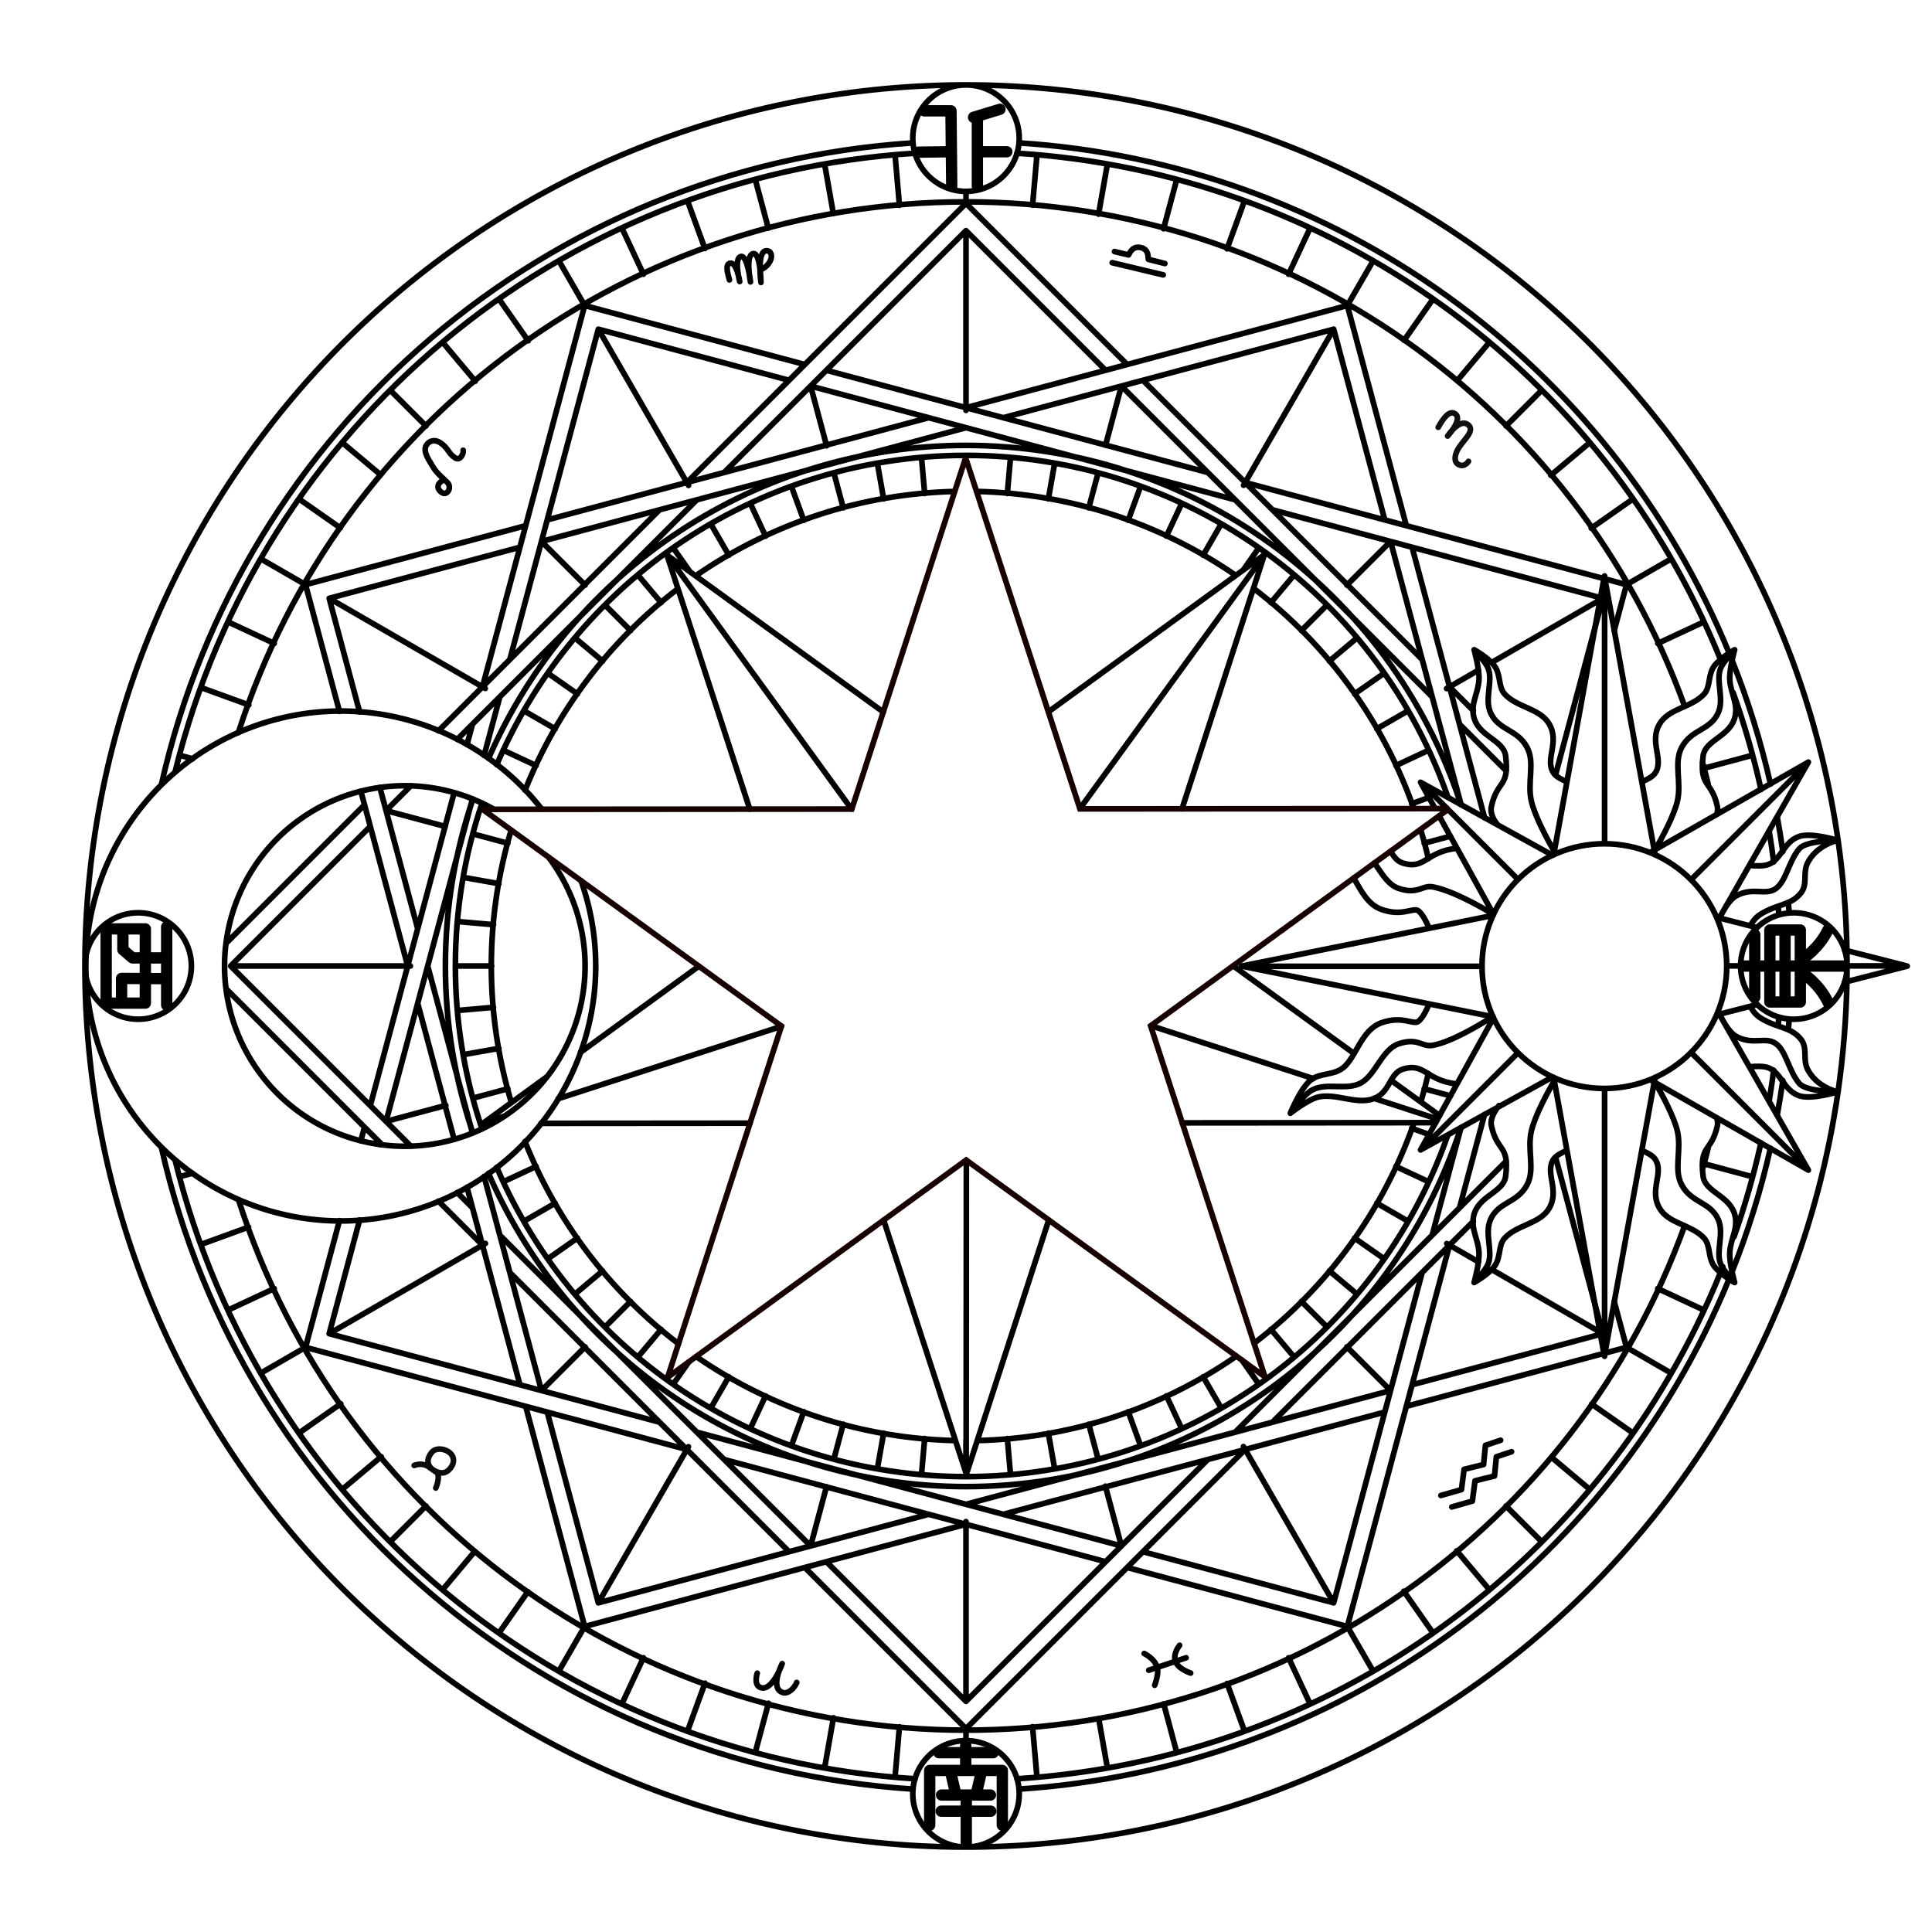 <?xml version="1.0" encoding="UTF-8" standalone="no"?>
<!-- Created with Inkscape (http://www.inkscape.org/) -->

<svg
   xmlns:dc="http://purl.org/dc/elements/1.1/"
   xmlns:cc="http://creativecommons.org/ns#"
   xmlns:rdf="http://www.w3.org/1999/02/22-rdf-syntax-ns#"
   xmlns:svg="http://www.w3.org/2000/svg"
   xmlns="http://www.w3.org/2000/svg"
   xmlns:sodipodi="http://sodipodi.sourceforge.net/DTD/sodipodi-0.dtd"
   xmlns:inkscape="http://www.inkscape.org/namespaces/inkscape"
   width="1024"
   height="1024"
   viewBox="0 0 1024 1024"
   version="1.1"
   id="svg1162"
   inkscape:version="0.92.2 (5c3e80d, 2017-08-06)"
   sodipodi:docname="sakura's-magic-circle-sakura-card-arc.svg"
   inkscape:export-filename="bitmap.png"
   inkscape:export-xdpi="384"
   inkscape:export-ydpi="384">
  <defs
     id="defs1156">
    <clipPath
       clipPathUnits="userSpaceOnUse"
       id="clipPath1304">
      <rect
         style="color:#000000;clip-rule:nonzero;display:inline;overflow:visible;visibility:visible;opacity:1;isolation:auto;mix-blend-mode:normal;color-interpolation:sRGB;color-interpolation-filters:linearRGB;solid-color:#000000;solid-opacity:1;fill:none;fill-opacity:1;fill-rule:evenodd;stroke:#001600;stroke-width:3;stroke-linecap:round;stroke-linejoin:round;stroke-miterlimit:4;stroke-dasharray:none;stroke-dashoffset:0;stroke-opacity:1;marker:none;color-rendering:auto;image-rendering:auto;shape-rendering:auto;text-rendering:auto;enable-background:accumulate"
         id="rect1306"
         width="1021.433"
         height="1068.216"
         x="-25.991"
         y="13.039" />
    </clipPath>
  </defs>
  <sodipodi:namedview
     id="base"
     pagecolor="#ffffff"
     bordercolor="#666666"
     borderopacity="1.0"
     inkscape:pageopacity="0.0"
     inkscape:pageshadow="2"
     inkscape:zoom="0.5546875"
     inkscape:cx="512"
     inkscape:cy="512"
     inkscape:document-units="px"
     inkscape:current-layer="layer8"
     showgrid="false"
     units="px"
     inkscape:window-width="1440"
     inkscape:window-height="771"
     inkscape:window-x="0"
     inkscape:window-y="23"
     inkscape:window-maximized="0"
     objecttolerance="1"
     showguides="false"
     inkscape:lockguides="false" />
  <g
     inkscape:groupmode="layer"
     id="layer2"
     inkscape:label="frame"
     style="display:inline">
    <path
       id="path4569-8-8"
       style="color:#000000;clip-rule:nonzero;display:inline;overflow:visible;visibility:visible;opacity:1;isolation:auto;mix-blend-mode:normal;color-interpolation:sRGB;color-interpolation-filters:linearRGB;solid-color:#000000;solid-opacity:1;fill:none;fill-opacity:1;fill-rule:evenodd;stroke:#000000;stroke-width:3;stroke-linecap:round;stroke-linejoin:round;stroke-miterlimit:4;stroke-dasharray:none;stroke-dashoffset:0;stroke-opacity:1;marker:none;color-rendering:auto;image-rendering:auto;shape-rendering:auto;text-rendering:auto;enable-background:accumulate"
       d="m 540.21,73.225 c 0,15.579 -12.629,28.209 -28.209,28.209 -15.579,0 -28.209,-12.629 -28.209,-28.209 0,-15.579 12.629,-28.209 28.209,-28.209 15.579,0 28.209,12.629 28.209,28.209 z M 950.776,540.208 c -15.579,0 -28.209,-12.629 -28.209,-28.209 0,-15.579 12.629,-28.208 28.209,-28.208 15.579,-2e-5 28.209,12.629 28.209,28.208 0,15.579 -12.629,28.209 -28.209,28.209 z M 483.793,950.774 c 0,-15.579 12.629,-28.209 28.209,-28.209 15.579,0 28.209,12.629 28.209,28.209 0,15.579 -12.629,28.209 -28.209,28.209 -15.579,0 -28.209,-12.629 -28.209,-28.209 z M 73.227,483.791 c 15.579,0 28.208,12.629 28.209,28.208 0,15.579 -12.629,28.209 -28.209,28.209 -15.579,0 -28.209,-12.629 -28.209,-28.209 5e-6,-15.579 12.629,-28.208 28.209,-28.208 z m 438.856,296.536 0.111,-165.347 m -255.363,-19.986 10.284,-3.334 m 28.727,-9.313 118.277,-38.343 M 354.217,294.965 451.315,428.799 M 669.655,294.87 572.376,428.572 m 189.582,164.553 -33.684,-10.97 m -32.166,-10.475 -86.107,-28.042 m -98.149,238.769 44.004,-135.777 m 70.633,-217.943 v 0 m 0,0 43.897,-135.449 m 0.676,0.084 -115.408,83.981 m 0,0 -9.7e-4,9e-4 M 370.409,512.106 v 0 m 0,0 -62.683,45.614 m -18.039,13.127 -34.408,25.038 m -0.498,-0.465 6.133,-0.005 m 25.814,-0.019 110.783,-0.083 m 0,0 v 0 m 229.102,-0.172 v 0 m 0,0 134.289,-0.101 M 353.179,293.147 397.388,428.859 m 0,0 v 0 m 70.961,217.838 44.101,135.381 M 762.994,591.251 737.358,572.654 m -19.686,-14.28 -64.077,-46.481 m 0,0 -9.7e-4,-9e-4 m -185.447,-134.522 -9.7e-4,-8.9e-4 m -2.8e-4,0 -115.255,-83.605 m 383.867,-6.521 -22.889,22.889 m 22.889,426.623 -22.888,-22.888 m 43.339,-316.21 -17.371,8.1 m 17.537,16.933 v 0 m 0,0 -9.145,3.328 m 20.483,17.195 -13.888,3.721 m -8.483,-70.232 -16.631,9.602 m 3.838,-29.434 -15.621,10.938 m 1.4,-29.776 -14.751,12.377 m -37.52,-59.853 -8.109,11.58 m 26.857,2.731 -12.214,14.556 m 29.679,1.306 -13.51,13.51 m -42.601,-56.341 -9.463,16.391 m 9.602,452.051 -9.602,-16.631 m 29.434,3.838 -8.823,-12.6 m 27.661,-1.621 -12.377,-14.751 m 59.853,-37.52 -15.517,-10.865 m 1.205,29.613 -14.556,-12.214 m -1.308,29.677 -13.508,-13.508 m 56.341,-42.601 -16.391,-9.463 m 27.306,-11.442 -17.179,-8.011 m 17.591,-16.914 v 0 m 0,0 -9.198,-3.348 m 20.538,-17.18 -13.943,-3.736 m 93.857,-259.447 -0.635,0.366 m 0,0 v 0 m 0,0 -57.586,33.247 m 0,0 v 0 m -6.887,3.976 v 0 m 0,0 -16.861,9.734 m 81.311,341.061 v 0 m 0,0 -57.495,-33.195 m 0,0 v 0 m -6.938,-4.006 v 0 m 0,0 -16.791,-9.694 m 136.273,-329.468 -0.326,0.152 m 0,0 -24.095,11.236 m 50.146,59.292 -0.358,0.096 m 0,-5e-5 -25.388,6.803 m -17.361,-110.968 -0.216,0.125 m 0,0 -23.158,13.371 m 3.149,-45.244 -0.057,0.04 m 2e-5,2e-5 -22.037,15.43 m 22.094,479.527 -0.309,-0.216 m 0,0 -21.548,-15.088 m 42.083,-16.444 -0.345,-0.199 m 0,0 -22.911,-13.227 m 40.637,-19.964 -0.317,-0.148 m 0,0 -24.116,-11.245 m 50.158,-59.286 -0.036,-0.01 m 10e-6,8e-5 -26.012,-6.97 m -308.418,-411.966 -8.384,31.29 m -156.194,-30.975 8.375,31.258 m -150.884,50.937 22.888,22.888 m -105.397,119.536 31.29,8.384 m -30.975,156.194 31.258,-8.375 m 50.936,150.885 22.888,-22.888 m 119.536,105.399 8.384,-31.29 m 156.195,30.975 -8.376,-31.259 m 40.382,-520.71 -8.012,17.181 m -13.753,-26.273 -6.508,17.881 m -62.407,-33.22 -1.664,19.016 m 25.082,-16.072 -3.339,18.934 m 26.366,-13.744 -4.955,18.491 m -88.625,-26.475 1.651,18.866 m -25.03,-15.78 3.287,18.642 m -70.689,2.363 8.1,17.371 m 13.749,-26.286 6.513,17.894 m 16.008,-24.911 4.908,18.317 m -70.232,8.483 9.602,16.631 m -29.434,-3.838 8.823,12.6 m -27.661,1.621 12.377,14.751 m -59.854,37.519 15.517,10.865 m -1.205,-29.613 14.556,12.214 m 1.306,-29.679 13.51,13.51 m -56.343,42.6 16.392,9.464 m -27.308,11.441 17.181,8.012 m -41.612,82.668 19.016,1.664 m -16.072,-25.082 18.935,3.339 m -13.746,-26.366 18.492,4.955 m -27.555,65.064 h 18.989 m -17.909,23.561 18.866,-1.651 m -15.78,25.03 18.642,-3.287 m 2.363,70.689 17.371,-8.1 m -33.304,-36.269 18.317,-4.908 m 8.483,70.232 16.631,-9.602 m -3.838,29.434 15.621,-10.938 m -1.4,29.776 14.751,-12.377 m 37.519,59.854 8.11,-11.582 m -26.858,-2.73 12.214,-14.556 m -29.677,-1.308 13.508,-13.508 m 42.601,56.341 9.463,-16.391 m 11.442,27.306 8.011,-17.18 m 13.753,26.273 6.508,-17.881 m 62.407,33.22 1.664,-19.016 m -25.082,16.072 3.339,-18.935 m -26.366,13.746 4.955,-18.493 m 65.064,27.555 -2e-5,-0.426 m 0,0 2e-5,-1.255 m 0,0 v -17.308 m 23.561,17.909 -1.651,-18.866 m 25.03,15.778 -3.287,-18.641 m 70.689,-2.363 -8.1,-17.371 m -13.749,26.286 -6.513,-17.894 m -16.007,24.913 -4.908,-18.318 M 706.451,175.203 659.11,257.2 M 512.001,122.749 v 94.768 m -194.383,-42.199 47.325,81.969 m -189.738,60.262 81.997,47.341 m -134.451,147.108 h 94.768 m -42.199,194.383 81.969,-47.325 m 60.262,189.738 47.341,-81.997 m 147.108,134.451 v -94.768 m 194.382,42.197 -47.324,-81.967 m 183.491,-532.075 -20.598,17.284 m -62.452,-93.385 -0.216,0.309 m 0,0 -15.088,21.548 m 45.169,1.059 -0.186,0.222 m 0,0 -16.863,20.096 m 44.802,5.114 -0.091,0.091 m 2e-5,-3e-5 -18.817,18.817 m -70.459,-87.481 -0.199,0.345 m 0,0 -13.227,22.909 m -19.964,-40.636 -0.147,0.314 m 0,0 -11.246,24.117 m -23.386,-38.836 -0.077,0.212 m 10e-6,0 -9.154,25.151 m -100.743,-49.744 -0.014,0.155 m 10e-6,0 -2.314,26.455 m 39.65,-21.697 -4.666,26.463 m 41.417,-18.315 -0.01,0.036 m 5e-5,-1e-5 -6.969,26.01 m -104.702,-19.815 v 5.551 m 0,815.582 v -5.553 m -37.608,-834.872 0.009,0.101 m 7e-5,0 2.324,26.561 m -39.654,-21.748 0.047,0.265 m 3e-5,0 4.565,25.888 m -112.042,7.719 0.152,0.326 m 0,0 11.235,24.093 m 23.391,-38.825 0.137,0.375 m 0,0 9.04,24.837 m 26.725,-36.532 0.096,0.358 m -3e-5,0 6.802,25.386 m -110.968,17.363 0.125,0.216 m 0,0 13.37,23.157 m -45.243,-3.147 0.04,0.057 m 3e-5,-2e-5 15.43,22.037 m -45.335,0.822 17.284,20.598 m -93.385,62.452 0.309,0.216 m 0,0 21.546,15.087 m 1.061,-45.168 0.222,0.186 m 0,0 20.096,16.863 m 5.114,-44.802 0.091,0.091 m 4e-5,-3e-5 18.815,18.815 m -87.479,70.461 0.345,0.199 m 0,0 22.908,13.226 m -40.635,19.965 0.314,0.147 m 0,0 24.114,11.245 m -38.834,23.387 0.212,0.077 m 0,-10e-6 25.151,9.154 m -36.683,26.67 0.036,0.01 m 3e-6,-4e-5 6.882,1.844 m 0,0 v 0 m -6.562,221.412 6.414,-1.719 m 0,0 v 0 m 18.955,72.494 0.326,-0.152 m 0,0 24.094,-11.235 m -38.825,-23.391 0.374,-0.136 m 0,0 24.838,-9.04 m -36.532,-26.725 0.356,-0.095 m 42.751,104.165 0.216,-0.125 m 0,0 23.158,-13.371 m -3.149,45.244 0.057,-0.04 m -1e-5,-3e-5 22.037,-15.43 m 0.822,45.335 20.598,-17.284 m 62.452,93.385 0.216,-0.309 m 0,0 15.088,-21.548 m -45.169,-1.059 0.184,-0.22 m 0,0 16.865,-20.098 m -44.803,-5.114 0.091,-0.091 m 5e-5,-5e-5 18.815,-18.815 m 70.461,87.48 0.199,-0.345 m 0,0 13.227,-22.911 m 19.964,40.637 0.147,-0.314 m 0,0 11.245,-24.114 m 23.387,38.834 0.078,-0.214 m -1e-5,0 9.154,-25.151 m 100.742,49.746 0.014,-0.157 m -1e-5,0 2.314,-26.455 m -39.65,21.699 4.666,-26.463 m -41.417,18.315 0.009,-0.034 m 4.2e-4,0 6.97,-26.011 m 142.309,39.106 -0.009,-0.101 m -4e-5,0 -2.324,-26.563 m 39.654,21.75 -0.046,-0.264 m 0,0 -4.565,-25.892 m 112.043,-7.717 -0.151,-0.324 m 0,0 -11.236,-24.095 m -23.391,38.825 -0.136,-0.374 m 0,0 -9.041,-24.84 m -26.724,36.533 -0.095,-0.354 m -4e-5,0 -6.803,-25.39 m 110.968,-17.363 -0.125,-0.216 m 0,0 -13.372,-23.161 m 45.245,3.151 -0.04,-0.057 m -2e-5,10e-6 -15.432,-22.039 m 45.336,-0.82 -17.284,-20.598 m 70.469,-32.587 -0.22,-0.184 m 0,0 -20.098,-16.865 m -5.114,44.803 -0.091,-0.091 m 3e-5,-4e-5 -18.817,-18.817 M 204.618,594.362 250.39,423.539 m 6.198,-23.131 8.324,-31.065 m 5.3,-19.78 46.916,-175.094 101.09,27.087 m 11.42,3.06 225.019,60.294 m 19.78,5.3 173.827,46.577 m 0,0 1.266,0.339 -4.138,15.445 m 0,0 -20.921,78.077 m -50.103,186.988 -15.279,57.021 m -5.3,19.78 -46.916,175.093 -101.09,-27.087 m -11.42,-3.06 -225.02,-60.294 m -19.78,-5.3 -175.093,-46.916 16.144,-60.249 m 10.733,-40.056 0.21,-0.785 m -5.3,-19.779 44.43,-165.816 m 6.847,-25.555 2.896,-10.807 m 5.301,-19.783 54.156,-202.113 116.689,31.267 m 11.422,3.06 202.179,54.174 m 19.78,5.3 190.147,50.95 m 0,0 0.364,0.098 m 0,0 0.15,0.04 m 0,2e-5 11.453,3.069 -6.488,24.215 m -68.772,256.66 -13.241,49.417 m -5.299,19.778 -54.157,202.115 -116.69,-31.267 m -11.419,-3.06 -202.18,-54.174 m -19.78,-5.3 -202.114,-54.156 v 0 l 17.994,-67.155 m 11.341,-42.326 1.931,-7.208 m 93.783,139.596 -30.403,-113.467 m -6.19,-23.1 -23.7,-88.451 m -5.3,-19.78 -20.045,-74.809 m -10.733,-40.056 -16.138,-60.228 101.09,-27.087 m 11.42,-3.06 225.02,-60.294 m 19.78,-5.3 175.093,-46.916 27.087,101.09 m 3.06,11.42 37.384,139.519 m 50.091,186.944 20.832,77.747 m 0,0 4.202,15.684 -1.285,0.344 m 0,0 -99.805,26.743 m -11.42,3.06 -225.02,60.294 m -19.78,5.3 -175.093,46.916 -27.087,-101.09 M 275.561,733.96 247.505,629.253 m -6.82,-25.454 -19.297,-72.017 m -5.301,-19.783 -24.827,-92.655 m -11.336,-42.308 -17.993,-67.15 116.689,-31.267 m 11.422,-3.06 202.179,-54.174 m 19.78,-5.3 202.114,-54.156 31.267,116.691 m 3.06,11.42 38.405,143.33 m 68.749,256.573 6.476,24.169 -11.433,3.063 m 0,0 -0.171,0.046 m 0,-2e-5 -0.383,0.103 m 0,0 -104.704,28.055 m -11.419,3.06 -202.18,54.174 m -19.78,5.3 -202.114,54.156 v 0 L 278.621,745.38 M 204.619,429.636 217.672,416.583 m 24.694,-24.694 126.978,-126.978 m 14.48,-14.48 128.178,-128.177 74.003,74.003 m 8.36,8.36 164.726,164.726 m 14.48,14.48 24.675,24.675 m -0.008,207.011 L 654.658,759.089 M 640.178,773.569 512.001,901.746 437.998,827.743 M 429.638,819.383 264.912,654.657 m -14.48,-14.48 -8.11,-8.11 m -24.632,-24.632 -95.435,-95.435 74.003,-74.003 m 5.3,-19.78 0.915,-0.915 m 29.933,-29.933 117.156,-117.156 m 14.482,-14.482 147.957,-147.957 85.422,85.422 m 8.361,8.361 148.005,148.005 m 14.48,14.48 12.629,12.629 m 0.005,270.653 -106.466,106.466 m -14.478,14.478 -147.958,147.958 -85.423,-85.423 m -8.359,-8.359 -148.006,-148.006 m -14.48,-14.48 -23.33,-23.33 m -29.944,-29.944 -82.595,-82.595 m 0.015,-24.192 73.319,-73.319 m 471.263,-114.714 c 39.077,29.768 68.585,70.325 84.883,116.667 m 3.63,11.143 c 1.526,5.083 2.89,10.213 4.091,15.382 m -0.016,113.958 c -1.172,5.036 -2.499,10.035 -3.978,14.99 m -3.613,11.145 c -16.235,46.365 -45.689,86.963 -84.728,116.785 m -9.486,6.902 c -40.394,27.975 -88.096,43.509 -137.218,44.686 m -11.698,0.008 c -49.122,-1.108 -96.844,-16.576 -137.277,-44.493 m -9.495,-6.888 C 323.237,684.483 295.13,647.459 278.246,605.042 m -7.213,-20.703 c -7.045,-23.467 -10.624,-47.837 -10.624,-72.339 0,-24.385 3.545,-48.64 10.524,-72.004 m 7.352,-21.138 c 16.844,-42.267 44.836,-79.175 80.993,-106.794 m 9.484,-6.9 C 409.152,277.193 456.846,261.66 505.96,260.48 m 11.717,-0.009 c 49.139,1.109 96.877,16.587 137.318,44.522 m 16.2,-11.869 c 44.504,32.369 78.083,77.536 96.261,129.478 m -0.145,179.206 c -38.112,108.345 -140.457,180.835 -255.309,180.835 -108.232,0 -206.056,-64.481 -248.725,-163.947 m -7.789,-20.389 c -0.312,-0.927 -0.619,-1.855 -0.92,-2.785 m 0,0 c -8.753,-26.977 -13.21,-55.162 -13.21,-83.523 0,-29.334 4.769,-58.473 14.12,-86.276 m 7.794,-20.408 c 19.239,-44.854 50.249,-83.672 89.746,-112.342 m 0,0 c 46.221,-33.55 101.871,-51.618 158.984,-51.618 57.202,0 112.933,18.124 159.194,51.77 M 774.232,597.873 C 737.102,711.255 631.308,787.932 512.001,787.932 c -109.904,0 -209.328,-65.221 -253.102,-166.032 m -8.308,-21.563 c -9.617,-28.459 -14.523,-58.298 -14.523,-88.339 0,-30.046 4.907,-59.891 14.529,-88.356 m 8.363,-21.685 C 302.767,301.223 402.153,236.066 512.001,236.066 c 119.302,1e-5 225.092,76.671 262.226,190.047 m 128.223,-21.752 c 1.041,3.777 2.028,7.569 2.959,11.374 m -0.087,192.882 c -0.813,3.309 -1.667,6.607 -2.563,9.894 m -9.874,31.197 C 834.885,810.13 682.586,917.013 512.001,917.013 c -175.928,0 -331.736,-113.572 -385.579,-281.058 m -0.074,-247.682 c 53.77,-167.603 209.636,-281.289 385.653,-281.289 170.621,0 322.943,106.928 380.917,267.397 m 25.664,-7.312 c 5.99,16.804 10.932,33.962 14.798,51.378 m 4.294,22.032 c 0.915,5.448 1.726,10.913 2.432,16.393 m -0.021,110.417 c -0.684,5.292 -1.465,10.571 -2.344,15.835 m -4.397,22.595 c -3.747,16.846 -8.501,33.452 -14.236,49.728 m -5.98,15.959 c -0.404,1.017 -0.812,2.033 -1.224,3.047 m 0,0 C 849.474,828.132 704.503,932.441 538.952,942.797 m -53.872,0.002 C 296.759,931.03 137.908,798.304 92.849,615.075 m 823.631,62.787 C 853.042,832.565 706.919,937.532 540.059,948.264 m -56.121,-3.4e-4 C 290.533,935.822 128.405,797.53 85.621,608.507 M 92.852,408.912 C 137.915,225.686 296.767,92.965 485.087,81.199 m 53.839,5.7e-4 C 704.516,91.549 849.519,195.894 911.934,349.62 M 85.576,415.691 C 128.288,226.575 290.457,88.182 483.936,75.735 m 56.13,0 C 706.961,86.472 853.106,191.483 916.52,346.233 m 0,0 c 0.166,0.405 0.331,0.81 0.496,1.216 m 0,0 c 0.373,0.918 0.743,1.837 1.109,2.757 m 0,0 c 8.457,21.228 15.236,43.086 20.276,65.374 m 3.587,17.522 c 1.113,6.067 2.098,12.157 2.953,18.265 m -0.009,121.325 c -0.85,6.065 -1.828,12.111 -2.932,18.134 m -3.635,17.749 c -5.014,22.135 -11.744,43.847 -20.129,64.937 m 0,0 c -0.413,1.039 -0.83,2.077 -1.251,3.113 m 0,0 c -0.168,0.413 -0.336,0.826 -0.506,1.238 m 57.717,-232.555 0.005,0.031 m -4.4e-4,-1e-5 0.003,0.023 m 3.8e-4,2e-5 c 2.793,19.374 4.366,38.904 4.708,58.475 m 0,0 c 0.047,2.703 0.071,5.407 0.071,8.11 m 4.9e-4,0 c 2.9e-4,2.82 -0.025,5.64 -0.076,8.459 m 9e-5,0 c -0.351,19.515 -1.926,38.989 -4.714,58.307 m 0,0 -0.008,0.057 m -4.3e-4,3e-5 -0.012,0.083 m 2e-5,4e-5 C 953.69,720.467 869.412,844.874 745.493,916.419 v 0 C 638.234,978.344 510.769,995.126 391.137,963.07 271.506,931.015 169.508,852.75 107.582,745.491 45.656,638.232 28.875,510.767 60.93,391.135 92.986,271.504 171.251,169.506 278.51,107.58 385.769,45.654 513.234,28.873 632.866,60.928 752.497,92.983 854.495,171.249 916.421,278.508 c 29.688,51.421 49.297,108.033 57.777,166.8"
       inkscape:connector-curvature="0"
       sodipodi:nodetypes="ssssscscscssssssssssccccccccccccccccccccccccccccccccccccccccccccccccccccccccccccccccccccccccccccccccccccccccccccccccccccccccccccccccccccccccccccccccccccccccccccccccccccccccccccccccccccccccccccccccccccccccccccccccccccccccccccccccccccccccccccccccccccccccccccccccccccccccccccccccccccccccccccccccccccccccccccccccccccccccccccccccccccccccccccccccccccccccccccccccccccccccccccccccccccccccccccccccccccccccccccccccccccccccccccccccccccccccccccccccccccccccccccccccccccccccccccccccccccccccccccccccccccccccccccccccccccccccccccccccccccccccccccccccccccccccccccccccccccccccccccccccccccccccccccccccccccccccccccccccccccccccccccccccccccccccccccccccccccccccccccccccccccccccccccccccccccccccccccccccccccsccccccccccsccccsccccsccsccsccsccccccsccsccccccccccccccccccccccccccccccccccccccccccccccccccccccccccccccssssssc" />
  </g>
  <g
     inkscape:groupmode="layer"
     id="layer12"
     inkscape:label="frame 1" />
  <g
     inkscape:groupmode="layer"
     id="layer10"
     inkscape:label="sun-moon"
     style="display:inline">
    <path
       id="path4686-4"
       style="color:#000000;clip-rule:nonzero;display:inline;overflow:visible;visibility:visible;opacity:1;isolation:auto;mix-blend-mode:normal;color-interpolation:sRGB;color-interpolation-filters:linearRGB;solid-color:#000000;solid-opacity:1;fill:none;fill-opacity:1;fill-rule:evenodd;stroke:#000000;stroke-width:3;stroke-linecap:round;stroke-linejoin:round;stroke-miterlimit:4;stroke-dasharray:none;stroke-dashoffset:0;stroke-opacity:1;marker:none;color-rendering:auto;image-rendering:auto;shape-rendering:auto;text-rendering:auto;enable-background:accumulate"
       d="m 850.35,447.206 c 35.816,0 64.85,29.034 64.85,64.85 0,35.816 -29.034,64.85 -64.85,64.85 -35.816,0 -64.85,-29.035 -64.85,-64.85 0,-35.816 29.035,-64.85 64.85,-64.85 v 0 m 59.419,38.954 21.474,5.5 m 46.413,11.886 33.232,8.511 -33.25,8.515 m -46.273,11.85 -21.597,5.531 m -118.351,-52.775 -133.4,26.879 133.4,26.879 m 219.011,-26.997 h -31.447 m -56.411,0 h -7.377 m -256.589,0.236 126.898,10e-6 m -32.582,97.31 38.711,-70.072 m -38.336,69.863 51.312,-51.312 M 850.468,718.855 V 576.902 m 107.793,42.898 -62.003,-62.003 m -21.749,14.408 83.975,47.985 m -205.562,-10.706 70.075,-38.713 m 54.25,0.208 -26.895,147.791 -26.892,-147.773 m -32.552,-31.913 c -7.794,4.782 -21.679,13.138 -31.464,14.954 -5.818,1.08 -7.83,-4.271 -18.17,-0.781 -8.702,2.937 -12.118,16.292 -19.796,20.633 -7.572,4.281 -17.919,-0.239 -25.722,3.692 -4.847,2.442 -10.626,11.185 -10.626,11.185 m 86.987,-14.257 c -16.342,-1.779 -16.773,-11.408 -28.445,-7.887 -7.533,2.272 -6.595,12.634 -15.988,15.823 -9.002,3.056 -19.705,-3.156 -28.966,-1.006 -5.49,1.274 -14.818,8.612 -14.818,8.612 0,0 5.44,-13.511 11.016,-17.781 4.749,-3.636 11.945,-2.231 17.108,-6.431 6.714,-5.461 9.505,-19.919 20.077,-23.708 11.518,-4.128 17.12,1.491 19.849,-0.896 2.052,-1.795 3.953,-5.349 5.528,-9.097 m 169.714,33.289 c 3.449,-0.342 7.525,-0.445 10.076,0.504 6.894,2.564 8.054,12.007 16.318,14.852 6.48,2.231 20.354,-2.064 20.354,-2.064 0,0 -11.078,-2.389 -15.888,-11.968 -2.753,-5.482 0.261,-11.199 -3.582,-15.98 -5.385,-6.698 -12.587,-5.682 -21.459,-11.305 -2.372,-1.504 -4.09,-3.684 -5.334,-6.097 m -16.405,4.201 47.211,82.62 m -47.493,-83.719 c 1.953,4.345 5.367,10.733 9.325,12.887 8.775,4.775 15.459,-0.089 20.912,3.774 5.527,3.915 6.882,14.805 12.55,21.249 3.744,4.256 20.162,4.338 20.162,4.338 m -179.43,7.251 c -1.452,1.776 -4.937,6.574 -4.033,10.753 3.051,14.109 9.586,9.669 7.549,26.674 -1.045,8.721 -14.777,10.317 -17,21.251 -1.411,6.941 2.336,11.796 2.852,19.01 0.395,5.521 -2.571,16.103 -2.571,16.103 0,0 7.675,-4.271 10.846,-8.667 3.471,-4.813 1.812,-10.983 5.369,-14.872 6.438,-7.04 18.625,-7.553 23.485,-15.66 5.926,-9.885 -2.499,-18.979 2.461,-26.223 1.295,-1.891 4.264,-3.45 7.047,-4.571 m -6.008,-38.129 c -4.324,7.376 -10.747,19.312 -12.781,27.546 -2.501,10.126 2.048,20.57 -2.349,28.796 -5.234,9.791 -15.075,8.858 -19.347,18.344 -3.284,7.291 1.207,16.463 -1.119,23.093 -1.541,4.392 -7.157,9.337 -7.157,9.337 m 128.114,-86.389 c 0.46,1.428 0.664,2.928 0.355,4.357 -3.051,14.109 -9.586,9.669 -7.549,26.674 1.045,8.721 14.777,10.317 17,21.251 1.411,6.941 -2.336,11.796 -2.852,19.01 -0.395,5.521 2.571,16.103 2.571,16.103 0,0 -7.675,-4.271 -10.846,-8.667 -3.471,-4.813 -1.812,-10.983 -5.369,-14.872 -6.438,-7.04 -18.625,-7.553 -23.485,-15.66 -5.926,-9.885 2.499,-18.979 -2.461,-26.223 -1.295,-1.891 -4.264,-3.45 -7.047,-4.571 m 6.861,-36.442 c 4.297,7.502 10.102,18.468 11.928,25.859 2.501,10.126 -2.048,20.57 2.349,28.796 5.234,9.791 15.075,8.858 19.347,18.344 3.284,7.291 -1.207,16.463 1.119,23.093 1.541,4.392 7.157,9.337 7.157,9.337 m -166.024,-264.126 7.712,13.959 m 2.134,3.863 28.866,52.25 m -38.336,-69.863 13.745,13.745 m 0.438,0.438 37.129,37.129 m 45.859,-160.891 v 141.953 m 107.793,-42.898 -62.003,62.003 m -21.749,-14.408 83.975,-47.985 m -205.562,10.706 70.075,38.713 m 54.25,-0.208 -26.895,-147.791 -26.892,147.773 m -31.825,31.585 c -7.794,-4.782 -22.407,-12.81 -32.192,-14.626 -5.818,-1.08 -7.83,4.271 -18.17,0.781 -5.621,-1.897 -9.037,-8.141 -12.82,-13.495 m 43.664,-7.757 c -16.342,1.779 -16.773,11.408 -28.445,7.887 -3.281,-0.99 -4.955,-3.514 -6.576,-6.312 m -19.624,14.158 c 3.735,6.317 7.325,14.027 14.63,16.645 11.518,4.128 17.12,-1.491 19.849,0.896 2.052,1.795 3.953,5.349 5.528,9.097 m 169.714,-33.289 c 3.449,0.342 7.525,0.445 10.076,-0.504 6.894,-2.564 8.054,-12.007 16.318,-14.852 6.48,-2.231 20.354,2.064 20.354,2.064 0,0 -11.078,2.389 -15.888,11.968 -2.753,5.482 0.261,11.199 -3.582,15.98 -5.385,6.698 -12.587,5.682 -21.459,11.305 -2.372,1.504 -4.09,3.684 -5.334,6.097 m -16.405,-4.201 47.211,-82.62 m -47.493,83.719 c 1.953,-4.345 5.367,-10.733 9.325,-12.887 8.775,-4.775 15.459,0.089 20.912,-3.774 5.527,-3.915 6.882,-14.805 12.55,-21.249 3.744,-4.256 20.162,-4.338 20.162,-4.338 m -180.187,-8.244 c -1.452,-1.776 -4.18,-5.581 -3.276,-9.759 3.051,-14.109 9.586,-9.669 7.549,-26.674 -1.045,-8.721 -14.777,-10.317 -17,-21.252 -1.411,-6.941 2.336,-11.796 2.852,-19.01 0.395,-5.521 -2.571,-16.103 -2.571,-16.103 0,0 7.675,4.271 10.846,8.667 3.471,4.813 1.812,10.983 5.369,14.872 6.438,7.04 18.625,7.553 23.485,15.66 5.926,9.885 -2.499,18.979 2.461,26.223 1.295,1.891 4.264,3.45 7.047,4.571 m -6.008,38.129 c -4.324,-7.376 -10.747,-19.312 -12.781,-27.546 -2.501,-10.126 2.048,-20.57 -2.349,-28.796 -5.234,-9.791 -15.075,-8.858 -19.347,-18.344 -3.284,-7.291 1.207,-16.463 -1.119,-23.093 -1.541,-4.392 -7.157,-9.337 -7.157,-9.337 m 128.114,86.389 c 0.46,-1.428 0.664,-2.928 0.355,-4.357 -3.051,-14.109 -9.586,-9.669 -7.549,-26.674 1.045,-8.721 14.777,-10.317 17,-21.252 1.411,-6.941 -2.336,-11.796 -2.852,-19.01 -0.395,-5.521 2.571,-16.103 2.571,-16.103 0,0 -7.675,4.271 -10.846,8.667 -3.471,4.813 -1.812,10.983 -5.369,14.872 -6.438,7.04 -18.625,7.553 -23.485,15.66 -5.926,9.885 2.499,18.979 -2.461,26.223 -1.295,1.891 -4.264,3.45 -7.047,4.571 m 6.861,36.441 c 4.297,-7.502 10.102,-18.468 11.928,-25.859 2.501,-10.126 -2.048,-20.57 2.349,-28.796 5.234,-9.791 15.075,-8.858 19.347,-18.344 3.284,-7.291 -1.207,-16.463 1.119,-23.093 1.541,-4.392 7.157,-9.337 7.157,-9.337 m 23.533,134.98 c 0.114,1.546 0.219,2.709 0.316,4.257 m -4.5e-4,55.01 c -0.097,1.545 -0.202,2.513 -0.316,4.057 m 5.379,-65.475 c 0.148,1.912 0.284,3.442 0.407,5.356 m -6.4e-4,57.115 c -0.123,1.914 -0.259,3.252 -0.407,5.165"
       inkscape:connector-curvature="0"
       sodipodi:nodetypes="csssccccccccccccccccccccccccccccccccccssccccscccscscccsccccccccccscccsscsccsscccsssscccsscccsscccsccccccccccccccccccccccccssccsccscccsscccccccccccccsscsccsscccsssscccsccccsscccscscccccccccc" />
    <path
       id="path9931"
       style="color:#000000;clip-rule:nonzero;display:inline;overflow:visible;visibility:visible;opacity:1;isolation:auto;mix-blend-mode:normal;color-interpolation:sRGB;color-interpolation-filters:linearRGB;solid-color:#000000;solid-opacity:1;fill:none;fill-opacity:1;fill-rule:evenodd;stroke:#000000;stroke-width:3;stroke-linecap:round;stroke-linejoin:round;stroke-miterlimit:4;stroke-dasharray:none;stroke-dashoffset:0;stroke-opacity:1;marker:none;color-rendering:auto;image-rendering:auto;shape-rendering:auto;text-rendering:auto;enable-background:accumulate"
       d="m 290.701,454.277 a 95.545,95.545 0 0 1 6.606,105.494 95.545,95.545 0 0 1 -130.517,34.972 95.545,95.545 0 0 1 -34.972,-130.517 95.545,95.545 0 0 1 129.975,-35.282 m 46.155,37.817 A 135.128,135.128 0 0 1 297.641,579.563 135.128,135.128 0 0 1 113.053,629.023 135.128,135.128 0 0 1 63.593,444.435 v 0 a 135.128,135.128 0 0 1 184.588,-49.46 135.128,135.128 0 0 1 38.981,33.912"
       inkscape:connector-curvature="0" />
  </g>
  <g
     inkscape:groupmode="layer"
     id="layer6"
     inkscape:label="center-star"
     style="display:inline">
    <path
       inkscape:connector-curvature="0"
       id="path1356-7-0"
       style="display:inline;fill:none;fill-rule:evenodd;stroke:#170000;stroke-width:3;stroke-linecap:butt;stroke-linejoin:miter;stroke-miterlimit:4;stroke-dasharray:none;stroke-opacity:1"
       d="m 255.796,428.967 158.391,114.896 -60.327,186.143 m -2.6e-4,0.002 158.219,-115.135 158.391,114.896 m 7e-4,2.2e-4 L 609.863,543.716 768.081,428.582 m -2.5e-4,-9.6e-4 -195.675,0.147 -60.606,-186.052 m -0.002,9.7e-4 -60.326,186.142 -195.674,0.147"
       sodipodi:nodetypes="ccccccccccccccc" />
  </g>
  <g
     inkscape:groupmode="layer"
     id="layer8"
     inkscape:label="text"
     style="display:inline">
    <path
       id="path5567"
       style="fill:none;fill-rule:evenodd;stroke:#000000;stroke-width:6;stroke-linecap:round;stroke-linejoin:round;stroke-miterlimit:4;stroke-dasharray:none;stroke-opacity:1"
       d="m 518.843,80.433 h 14.802 m -17.641,-18.25 13.991,-4.258 m -11.964,40.757 v -36.499 m -14.6,18.25 -16.627,0.203 m 17.641,18.047 -0.406,-39.946 h -14.194"
       inkscape:connector-curvature="0" />
    <path
       id="path5546-4"
       style="display:inline;fill:none;fill-rule:evenodd;stroke:#000000;stroke-width:6;stroke-linecap:round;stroke-linejoin:round;stroke-miterlimit:4;stroke-dasharray:none;stroke-opacity:1"
       d="m 531.25,967.388 v -29.017 h -38.497 v 29.017 m 33.634,-38.43 h -28.77 m 22.631,9.76 -2.899,12.469 m 7.601,0.217 c -33.594,0 7.698,0 -25.896,0 m 26.082,8.559 c -28.957,0 2.69,0 -26.268,0 m 12.987,-21.692 v -13.286 m 0.293,51.941 v -25.332 m -8.392,-12.875 2.899,12.469"
       inkscape:connector-curvature="0" />
    <path
       id="path5548-9"
       style="display:inline;fill:none;fill-rule:evenodd;stroke:#000000;stroke-width:6;stroke-linecap:round;stroke-linejoin:round;stroke-miterlimit:4;stroke-dasharray:none;stroke-opacity:1"
       d="m 88.35,491.262 -2e-6,41.474 M 77.037,492.326 H 56.266 l -4e-6,39.347 h 20.771 z m 10.286,15.381 H 70.206 l -5.072,-4.352 v -10.88 m 22.585,26.22 -23.286,-0.108 v 12.493"
       inkscape:connector-curvature="0" />
    <path
       id="path5531-4"
       style="display:inline;fill:none;fill-rule:evenodd;stroke:#000000;stroke-width:6;stroke-linecap:round;stroke-linejoin:round;stroke-miterlimit:4;stroke-dasharray:none;stroke-opacity:1"
       d="m 954.202,492.924 h -16.133 v 38.15 h 16.133 z m 0.981,15.501 c 0,0 8.912,-5.528 13.763,-15.754 m -22.833,0.58 v 37.496 m -16.046,-35.329 v 33.162 m 25.115,-13.007 c 0,0 8.912,5.528 13.763,15.754 m 8.331,-19.298 h -53.06"
       inkscape:connector-curvature="0" />
    <path
       style="fill:none;fill-rule:evenodd;stroke:#000000;stroke-width:3;stroke-linecap:round;stroke-linejoin:round;stroke-miterlimit:4;stroke-dasharray:none;stroke-opacity:1"
       d="m 234.811,254.527 c 0,0 -4.87,2.442 -1.444,5.888 3.38,3.4 6.468,-1.954 3.777,-4.666 -2.731,-2.752 -5.726,-4.976 -7.666,-8.332 -2.011,-3.48 -5.654,-8.198 -3.444,-11.554 1.579,-2.398 4.432,-3.022 7.11,-1.333 4.54,2.862 4.083,5.432 7.999,8.11 2.82,1.929 4.777,-2.444 4.333,-4"
       id="path5714"
       inkscape:connector-curvature="0"
       sodipodi:nodetypes="cssssssc" />
    <path
       style="fill:none;fill-rule:evenodd;stroke:#000000;stroke-width:3;stroke-linecap:round;stroke-linejoin:round;stroke-miterlimit:4;stroke-dasharray:none;stroke-opacity:1"
       d="m 386.616,148.364 c -0.859,-3.245 -2.525,-8.508 0.477,-8.877 3.441,-0.423 4.963,9.736 4.963,9.736 0,0 -3.198,-12.207 0.573,-13.268 3.506,-0.986 5.154,13.458 5.154,13.458 0,0 -2.899,-14.271 1.432,-14.986 3.89,-0.642 4.104,15.272 4.104,15.272 0,0 -2.266,-16.72 2.863,-16.799 2.714,-0.042 3.2,2.729 2.195,5.059 -0.752,1.745 -2.386,3.818 -5.154,4.963"
       id="path5716"
       inkscape:connector-curvature="0"
       sodipodi:nodetypes="cscscscssc" />
    <path
       id="path5732"
       style="fill:none;fill-rule:evenodd;stroke:#000000;stroke-width:3;stroke-linecap:round;stroke-linejoin:round;stroke-miterlimit:4;stroke-dasharray:none;stroke-opacity:1"
       d="m 590.703,133.33 7.461,1.782 c 0.891,-1.559 2.384,-5.056 6.904,-3.786 3.523,0.99 3.452,4.343 3.563,6.125 l 8.797,2.227 m -27.951,-0.445 27.06,6.459"
       inkscape:connector-curvature="0" />
    <path
       style="fill:none;fill-rule:evenodd;stroke:#000000;stroke-width:3;stroke-linecap:round;stroke-linejoin:round;stroke-miterlimit:4;stroke-dasharray:none;stroke-opacity:0.935"
       d="m 762.294,226.479 c 3.378,-6.122 6.375,-9.044 9.077,-7.072 3.99,2.913 -4.116,11.716 -4.116,11.716 0,0 6.509,-9.954 11.083,-5.805 3.911,3.547 -4.271,8.931 -6.333,14.249 -0.93,2.398 -1.492,5.399 1.267,6.755 3.022,1.486 5.066,-1.794 5.066,-1.794"
       id="path5750"
       inkscape:connector-curvature="0"
       sodipodi:nodetypes="cscsssc" />
    <path
       style="fill:none;fill-rule:evenodd;stroke:#000000;stroke-width:3;stroke-linecap:round;stroke-linejoin:round;stroke-miterlimit:4;stroke-dasharray:none;stroke-opacity:1"
       d="m 769.493,798.717 10.888,-3.111 1.414,-10.747 10.323,-2.545 0.99,-10.181 8.06,-2.687"
       id="path5754"
       inkscape:connector-curvature="0"
       sodipodi:nodetypes="cccccc" />
    <path
       style="display:inline;fill:none;fill-rule:evenodd;stroke:#000000;stroke-width:3;stroke-linecap:round;stroke-linejoin:round;stroke-miterlimit:4;stroke-dasharray:none;stroke-opacity:1"
       d="m 763.696,792.636 10.888,-3.111 1.414,-10.747 10.323,-2.545 0.99,-10.181 8.06,-2.687"
       id="path5754-5"
       inkscape:connector-curvature="0"
       sodipodi:nodetypes="cccccc" />
    <path
       id="path5775"
       style="fill:none;fill-rule:evenodd;stroke:#000000;stroke-width:3;stroke-linecap:round;stroke-linejoin:round;stroke-miterlimit:4;stroke-dasharray:none;stroke-opacity:1"
       d="m 608.846,885.258 19.832,-6.611 m 2.404,8.113 c 0,0 -6.714,-2.132 -8.113,-6.31 -1.381,-4.122 2.254,-8.414 2.254,-8.414 m -13.222,21.185 c 0,0 2.419,-6.179 1.352,-9.616 -1.061,-3.417 -4.357,-5.86 -6.911,-7.212"
       inkscape:connector-curvature="0"
       sodipodi:nodetypes="cccsccsc" />
    <path
       style="fill:none;fill-rule:evenodd;stroke:#000000;stroke-width:3;stroke-linecap:round;stroke-linejoin:round;stroke-miterlimit:4;stroke-dasharray:none;stroke-opacity:1"
       d="m 422.275,891.727 c -0.933,2.644 -4.362,6.322 -7.389,5.366 -7.114,-2.246 -0.311,-15.321 -0.311,-15.321 0,0 -5.39,15.483 -11.822,12.522 -3.368,-1.551 -1.4,-7.466 -1.4,-7.466"
       id="path5778"
       inkscape:connector-curvature="0"
       sodipodi:nodetypes="cscsc" />
    <path
       style="fill:none;fill-rule:evenodd;stroke:#000000;stroke-width:3;stroke-linecap:round;stroke-linejoin:round;stroke-miterlimit:4;stroke-dasharray:none;stroke-opacity:0.954"
       d="m 230.974,788.666 c 0.725,-1.522 2.564,-7.148 0.072,-8.552 -4.583,-2.582 -5.523,-6.096 -2.319,-10.218 2.006,-2.581 6.265,-2.247 8.986,-0.435 2.95,1.965 3.442,5.185 1.449,8.117 -3.249,4.78 -7.418,3.391 -11.74,0 -1.734,-1.36 -4.856,-2.102 -7.899,-0.87"
       id="path5780"
       inkscape:connector-curvature="0"
       sodipodi:nodetypes="csssssc" />
  </g>
</svg>
